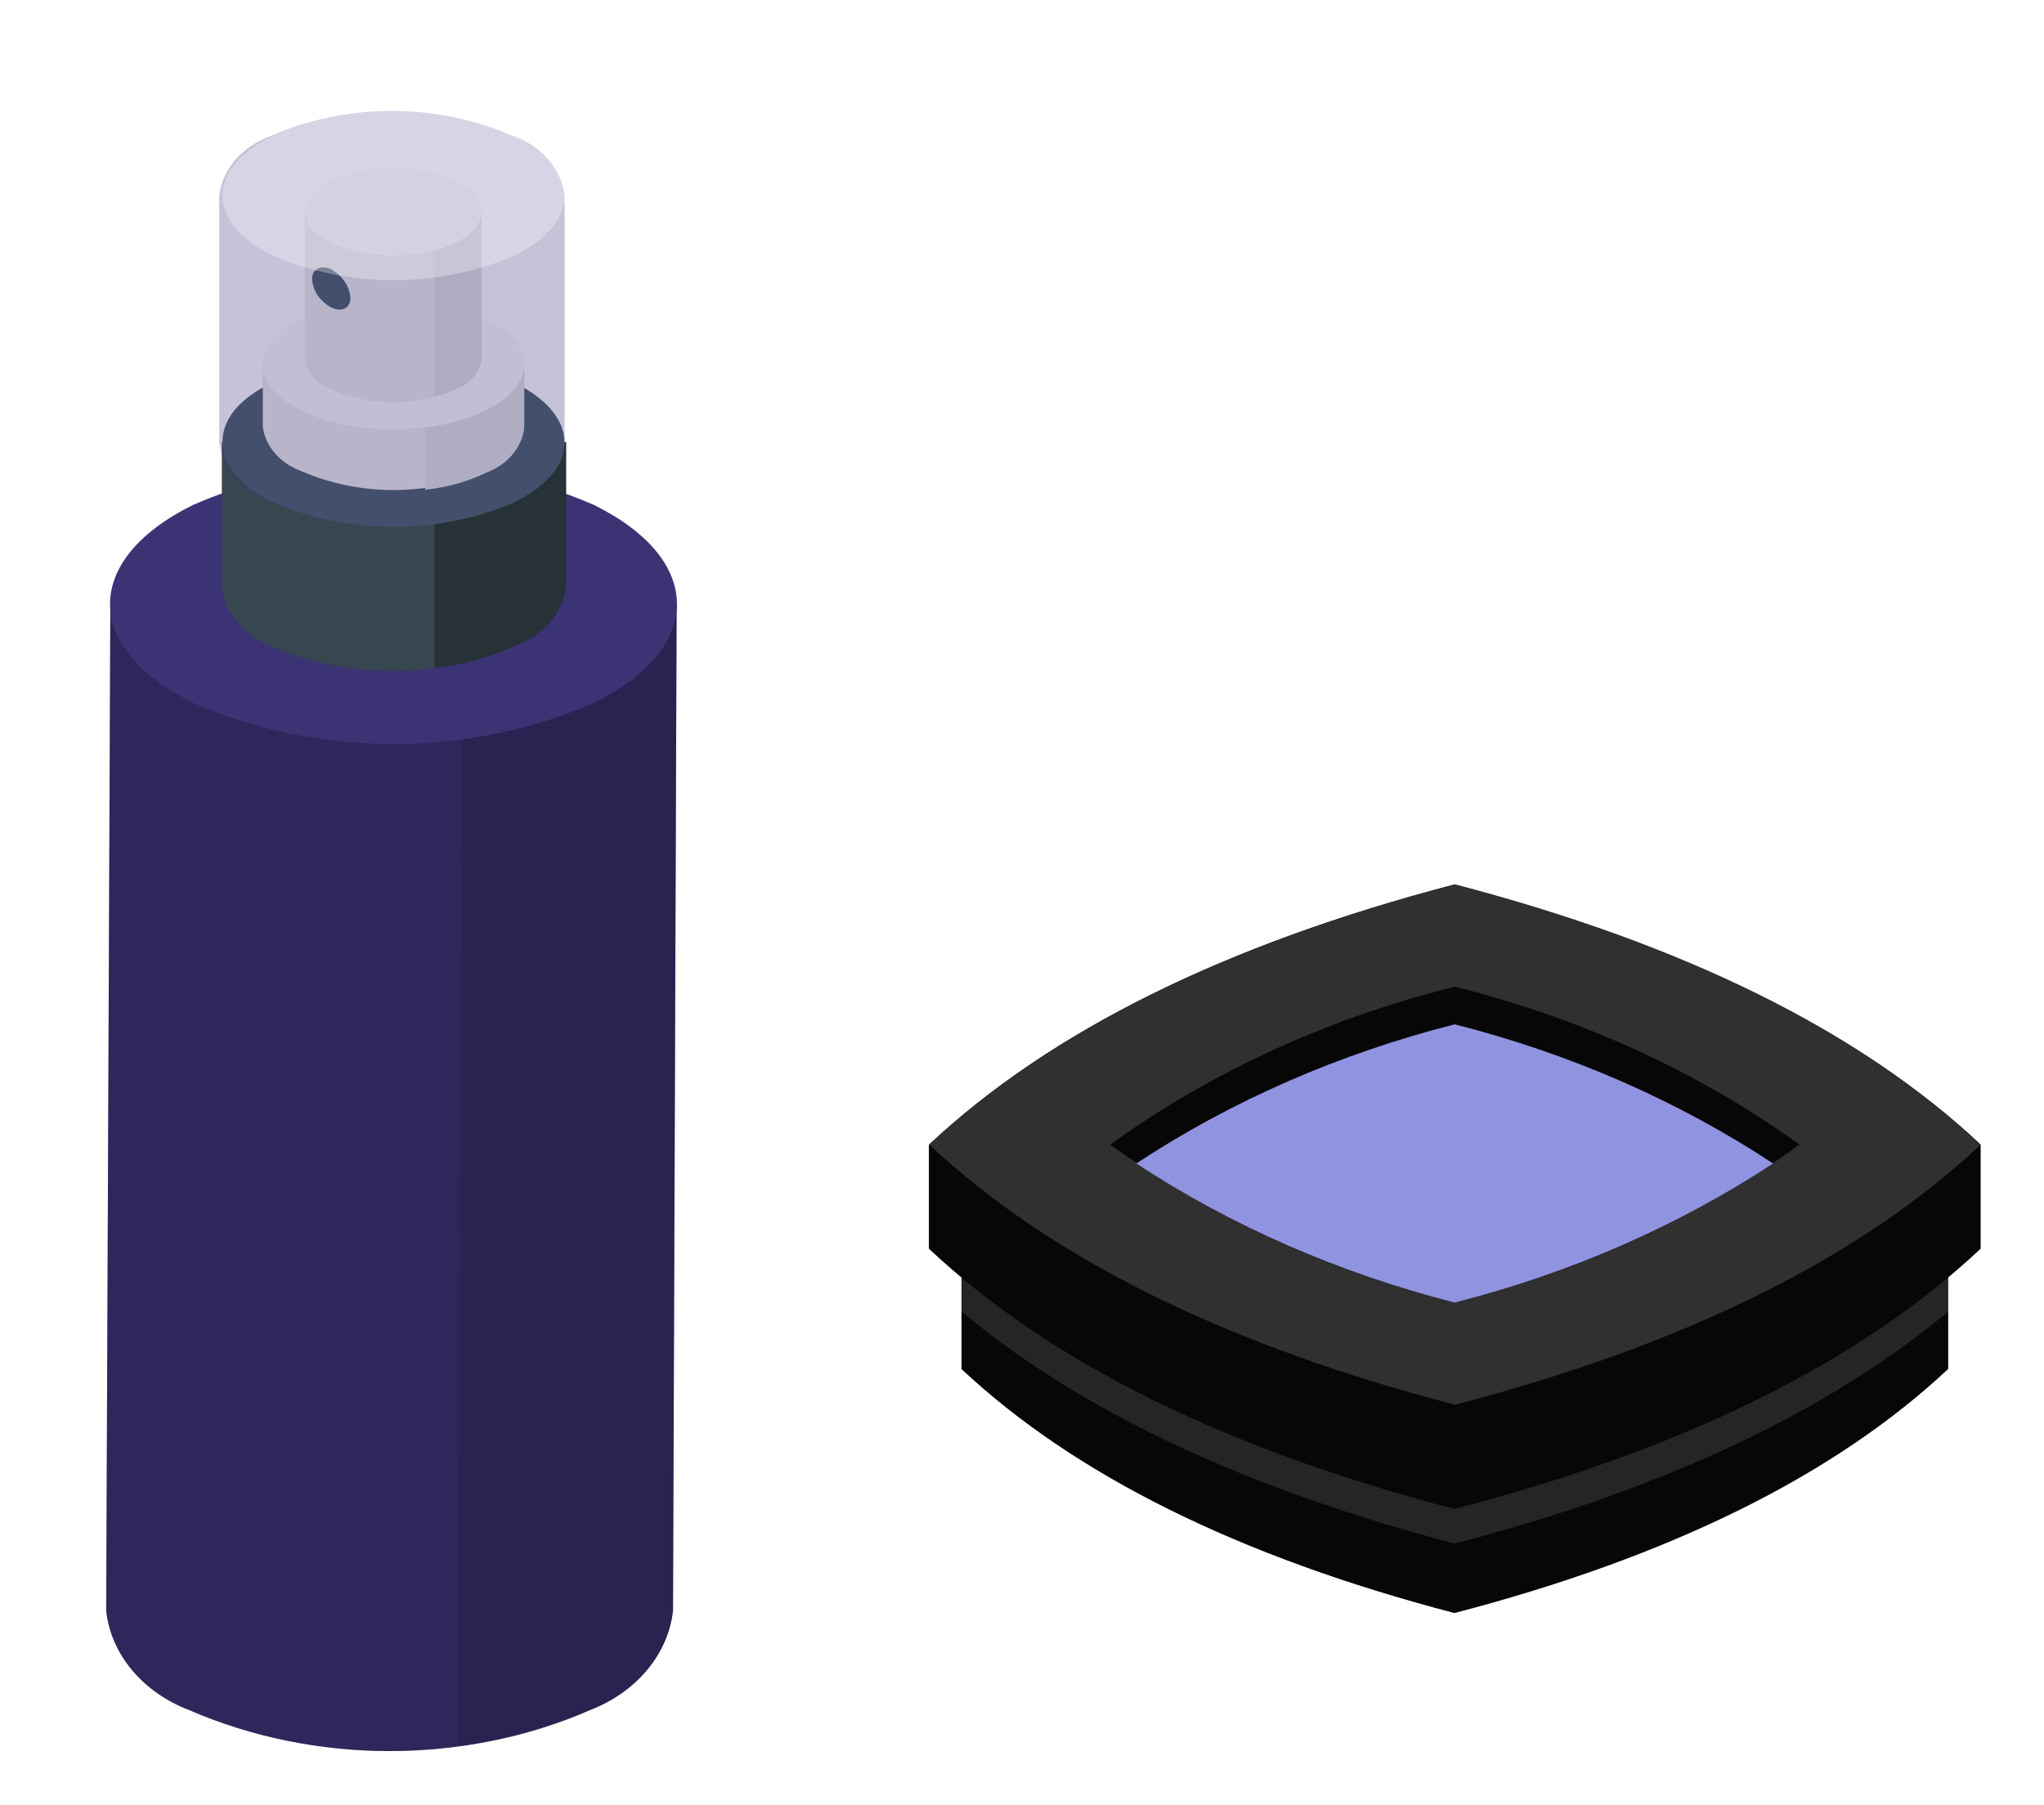 <svg width="154" height="136" viewBox="0 0 154 136" fill="none" xmlns="http://www.w3.org/2000/svg">
<g filter="url(#filter0_d_706_147)">
<path d="M138.783 82.262C130.21 74.239 117.816 68.109 101.601 63.872C85.403 68.109 73.018 74.239 64.445 82.262V95.153C73 103.176 85.385 109.306 101.601 113.543C117.834 109.306 130.228 103.176 138.783 95.153V82.262Z" fill="#070707"/>
<path d="M101.601 100.652C85.385 96.415 73 90.285 64.445 82.262C73 74.239 85.385 68.109 101.601 63.872C117.834 68.109 130.228 74.239 138.783 82.262C130.21 90.3 117.816 96.43 101.601 100.652Z" fill="#303030"/>
<path d="M101.601 100.674V113.543C85.403 109.306 73.018 103.176 64.445 95.153V82.262C73.018 90.315 85.403 96.452 101.601 100.674Z" fill="#070707"/>
<path opacity="0.25" d="M138.783 90.826V86.589C129.79 79.084 117.431 73.247 101.601 69.1C85.823 73.224 73.438 79.084 64.445 86.589V90.826C73.421 98.338 85.806 104.168 101.601 108.314C117.431 104.19 129.79 98.33 138.783 90.826Z" fill="#808080"/>
<path d="M141.228 78.25C132.112 69.716 118.903 63.181 101.601 58.643C84.334 63.151 71.133 69.686 62 78.25V86.093C71.116 94.657 84.316 101.193 101.601 105.7C118.903 101.193 132.112 94.657 141.228 86.093V78.25Z" fill="#070707"/>
<path d="M101.601 97.857C84.334 93.35 71.133 86.814 62 78.25C71.116 69.716 84.316 63.181 101.601 58.643C118.903 63.151 132.112 69.686 141.228 78.25C132.112 86.814 118.903 93.35 101.601 97.857Z" fill="#303030"/>
<path d="M101.601 90.15C92.075 87.781 83.234 83.727 75.647 78.25C83.234 72.773 92.075 68.72 101.601 66.351C111.133 68.723 119.982 72.776 127.581 78.25C119.982 83.724 111.133 87.777 101.601 90.15Z" fill="#070707"/>
<path d="M77.619 79.67C84.794 84.397 92.924 87.949 101.601 90.15C110.278 87.949 118.408 84.397 125.582 79.67C118.408 74.944 110.278 71.391 101.601 69.19C92.924 71.391 84.794 74.944 77.619 79.67Z" fill="#969AFF"/>
<path opacity="0.25" d="M77.619 79.67C84.794 84.397 92.924 87.949 101.601 90.15C110.278 87.949 118.408 84.397 125.582 79.67C118.408 74.944 110.278 71.391 101.601 69.19C92.924 71.391 84.794 74.944 77.619 79.67Z" fill="#808080"/>
<path d="M101.601 97.857V105.7C84.334 101.193 71.133 94.657 62 86.093V78.25C71.116 86.814 84.316 93.35 101.601 97.857Z" fill="#070707"/>
</g>
<g filter="url(#filter1_d_706_147)">
<path d="M42.98 37.508L42.707 113.359C42.53 114.971 41.858 116.514 40.76 117.831C39.662 119.149 38.177 120.194 36.455 120.86C31.774 122.891 26.6 123.949 21.354 123.949C16.107 123.949 10.933 122.891 6.252 120.86C4.525 120.199 3.036 119.156 1.937 117.837C0.838 116.519 0.169 114.973 0 113.359L0.313 37.508H42.98Z" fill="#423881"/>
<path opacity="0.3" d="M42.98 37.508L42.707 113.359C42.53 114.971 41.858 116.514 40.76 117.831C39.662 119.149 38.177 120.194 36.455 120.86C31.774 122.891 26.6 123.949 21.354 123.949C16.107 123.949 10.933 122.891 6.252 120.86C4.525 120.199 3.036 119.156 1.937 117.837C0.838 116.519 0.169 114.973 0 113.359L0.313 37.508H42.98Z" fill="black"/>
<path opacity="0.1" d="M26.492 123.573C29.983 123.215 33.363 122.294 36.455 120.86C38.177 120.194 39.662 119.149 40.76 117.831C41.858 116.514 42.53 114.971 42.707 113.359L42.98 37.508H26.804L26.492 123.573Z" fill="black"/>
<path d="M36.728 44.976C32.054 47.006 26.887 48.064 21.646 48.064C16.406 48.064 11.239 47.006 6.564 44.976C-1.798 40.857 -1.798 34.159 6.564 30.04C11.239 28.01 16.406 26.952 21.646 26.952C26.887 26.952 32.054 28.01 36.728 30.04C45.09 34.159 45.09 40.857 36.728 44.976Z" fill="#423881"/>
<path opacity="0.1" d="M36.728 44.976C32.054 47.006 26.887 48.064 21.646 48.064C16.406 48.064 11.239 47.006 6.564 44.976C-1.798 40.857 -1.798 34.159 6.564 30.04C11.239 28.01 16.406 26.952 21.646 26.952C26.887 26.952 32.054 28.01 36.728 30.04C45.09 34.159 45.09 40.857 36.728 44.976Z" fill="black"/>
<path d="M34.541 25.319V36.169C34.43 37.156 34.007 38.098 33.319 38.894C32.631 39.691 31.702 40.312 30.633 40.69C27.81 41.912 24.692 42.548 21.529 42.548C18.367 42.548 15.248 41.912 12.425 40.69C11.398 40.282 10.514 39.65 9.862 38.856C9.211 38.062 8.814 37.136 8.713 36.169V25.319H34.541Z" fill="#37474F"/>
<path d="M24.734 42.331C26.841 42.11 28.882 41.554 30.751 40.69C31.82 40.312 32.748 39.691 33.437 38.894C34.125 38.098 34.547 37.156 34.658 36.169V25.319H24.734V42.331Z" fill="#263238"/>
<path d="M30.75 29.84C27.927 31.061 24.809 31.698 21.646 31.698C18.483 31.698 15.365 31.061 12.542 29.84C7.502 27.362 7.502 23.142 12.542 20.832C15.36 19.594 18.48 18.949 21.646 18.949C24.812 18.949 27.933 19.594 30.75 20.832C35.791 23.31 35.791 27.362 30.75 29.84Z" fill="#455A64"/>
<path d="M31.493 19.425V24.147C31.402 24.875 31.086 25.569 30.578 26.158C30.07 26.746 29.387 27.208 28.602 27.496C26.448 28.437 24.064 28.927 21.647 28.927C19.229 28.927 16.846 28.437 14.692 27.496C13.906 27.208 13.224 26.746 12.716 26.158C12.207 25.569 11.891 24.875 11.8 24.147V19.425H31.493Z" fill="#EBEBEB"/>
<path d="M24.029 28.902C25.637 28.744 27.192 28.311 28.601 27.63C29.387 27.342 30.069 26.88 30.577 26.292C31.085 25.703 31.401 25.009 31.492 24.281V19.425H24.029V28.902Z" fill="#E0E0E0"/>
<path d="M21.647 24.348C27.085 24.348 31.493 22.159 31.493 19.459C31.493 16.758 27.085 14.569 21.647 14.569C16.209 14.569 11.8 16.758 11.8 19.459C11.8 22.159 16.209 24.348 21.647 24.348Z" fill="#FAFAFA"/>
<path d="M28.25 7.972V19.023C28.199 19.524 27.99 20.003 27.646 20.41C27.302 20.817 26.835 21.136 26.297 21.334C24.848 21.977 23.24 22.313 21.608 22.313C19.976 22.313 18.368 21.977 16.919 21.334C16.38 21.136 15.914 20.817 15.57 20.41C15.226 20.003 15.017 19.524 14.965 19.023V7.972H28.25Z" fill="#EBEBEB"/>
<path d="M24.734 21.903C25.295 21.775 25.833 21.584 26.336 21.334C26.875 21.136 27.341 20.817 27.685 20.41C28.029 20.003 28.238 19.524 28.289 19.023V7.972H24.734V21.903Z" fill="#E0E0E0"/>
<path d="M21.647 11.254C25.315 11.254 28.289 9.785 28.289 7.972C28.289 6.16 25.315 4.69 21.647 4.69C17.978 4.69 15.004 6.16 15.004 7.972C15.004 9.785 17.978 11.254 21.647 11.254Z" fill="#FAFAFA"/>
<path d="M18.403 14.435C18.369 14.007 18.221 13.592 17.97 13.22C17.72 12.849 17.373 12.531 16.958 12.292C16.137 11.924 15.512 12.292 15.512 13.029C15.537 13.459 15.681 13.877 15.933 14.25C16.184 14.623 16.536 14.939 16.958 15.172C17.739 15.541 18.403 15.239 18.403 14.435Z" fill="#455A64"/>
<path opacity="0.3" d="M34.54 6.733C34.422 5.752 33.997 4.817 33.309 4.027C32.621 3.237 31.696 2.621 30.633 2.245C27.815 1.008 24.695 0.363 21.529 0.363C18.363 0.363 15.242 1.008 12.425 2.245C11.361 2.621 10.437 3.237 9.749 4.027C9.061 4.817 8.635 5.752 8.518 6.733V25.319C8.629 26.305 9.051 27.247 9.739 28.044C10.428 28.84 11.356 29.461 12.425 29.84C15.248 31.061 18.366 31.698 21.529 31.698C24.692 31.698 27.81 31.061 30.633 29.84C31.697 29.455 32.621 28.833 33.308 28.037C33.996 27.242 34.421 26.303 34.54 25.319V6.733Z" fill="#423881"/>
<path opacity="0.3" d="M30.75 11.254C27.927 12.475 24.809 13.112 21.646 13.112C18.483 13.112 15.365 12.475 12.542 11.254C7.502 8.776 7.502 4.724 12.542 2.245C15.36 1.008 18.48 0.363 21.646 0.363C24.812 0.363 27.933 1.008 30.75 2.245C35.791 4.724 35.791 8.776 30.75 11.254Z" fill="white"/>
</g>
<defs>
<filter id="filter0_d_706_147" x="62" y="58.643" width="91.228" height="66.9" filterUnits="userSpaceOnUse" color-interpolation-filters="sRGB">
<feFlood flood-opacity="0" result="BackgroundImageFix"/>
<feColorMatrix in="SourceAlpha" type="matrix" values="0 0 0 0 0 0 0 0 0 0 0 0 0 0 0 0 0 0 127 0" result="hardAlpha"/>
<feOffset dx="8" dy="8"/>
<feGaussianBlur stdDeviation="2"/>
<feComposite in2="hardAlpha" operator="out"/>
<feColorMatrix type="matrix" values="0 0 0 0 0 0 0 0 0 0 0 0 0 0 0 0 0 0 0.25 0"/>
<feBlend mode="normal" in2="BackgroundImageFix" result="effect1_dropShadow_706_147"/>
<feBlend mode="normal" in="SourceGraphic" in2="effect1_dropShadow_706_147" result="shape"/>
</filter>
<filter id="filter1_d_706_147" x="0" y="0.363" width="55" height="135.585" filterUnits="userSpaceOnUse" color-interpolation-filters="sRGB">
<feFlood flood-opacity="0" result="BackgroundImageFix"/>
<feColorMatrix in="SourceAlpha" type="matrix" values="0 0 0 0 0 0 0 0 0 0 0 0 0 0 0 0 0 0 127 0" result="hardAlpha"/>
<feOffset dx="8" dy="8"/>
<feGaussianBlur stdDeviation="2"/>
<feComposite in2="hardAlpha" operator="out"/>
<feColorMatrix type="matrix" values="0 0 0 0 0 0 0 0 0 0 0 0 0 0 0 0 0 0 0.25 0"/>
<feBlend mode="normal" in2="BackgroundImageFix" result="effect1_dropShadow_706_147"/>
<feBlend mode="normal" in="SourceGraphic" in2="effect1_dropShadow_706_147" result="shape"/>
</filter>
</defs>
</svg>
